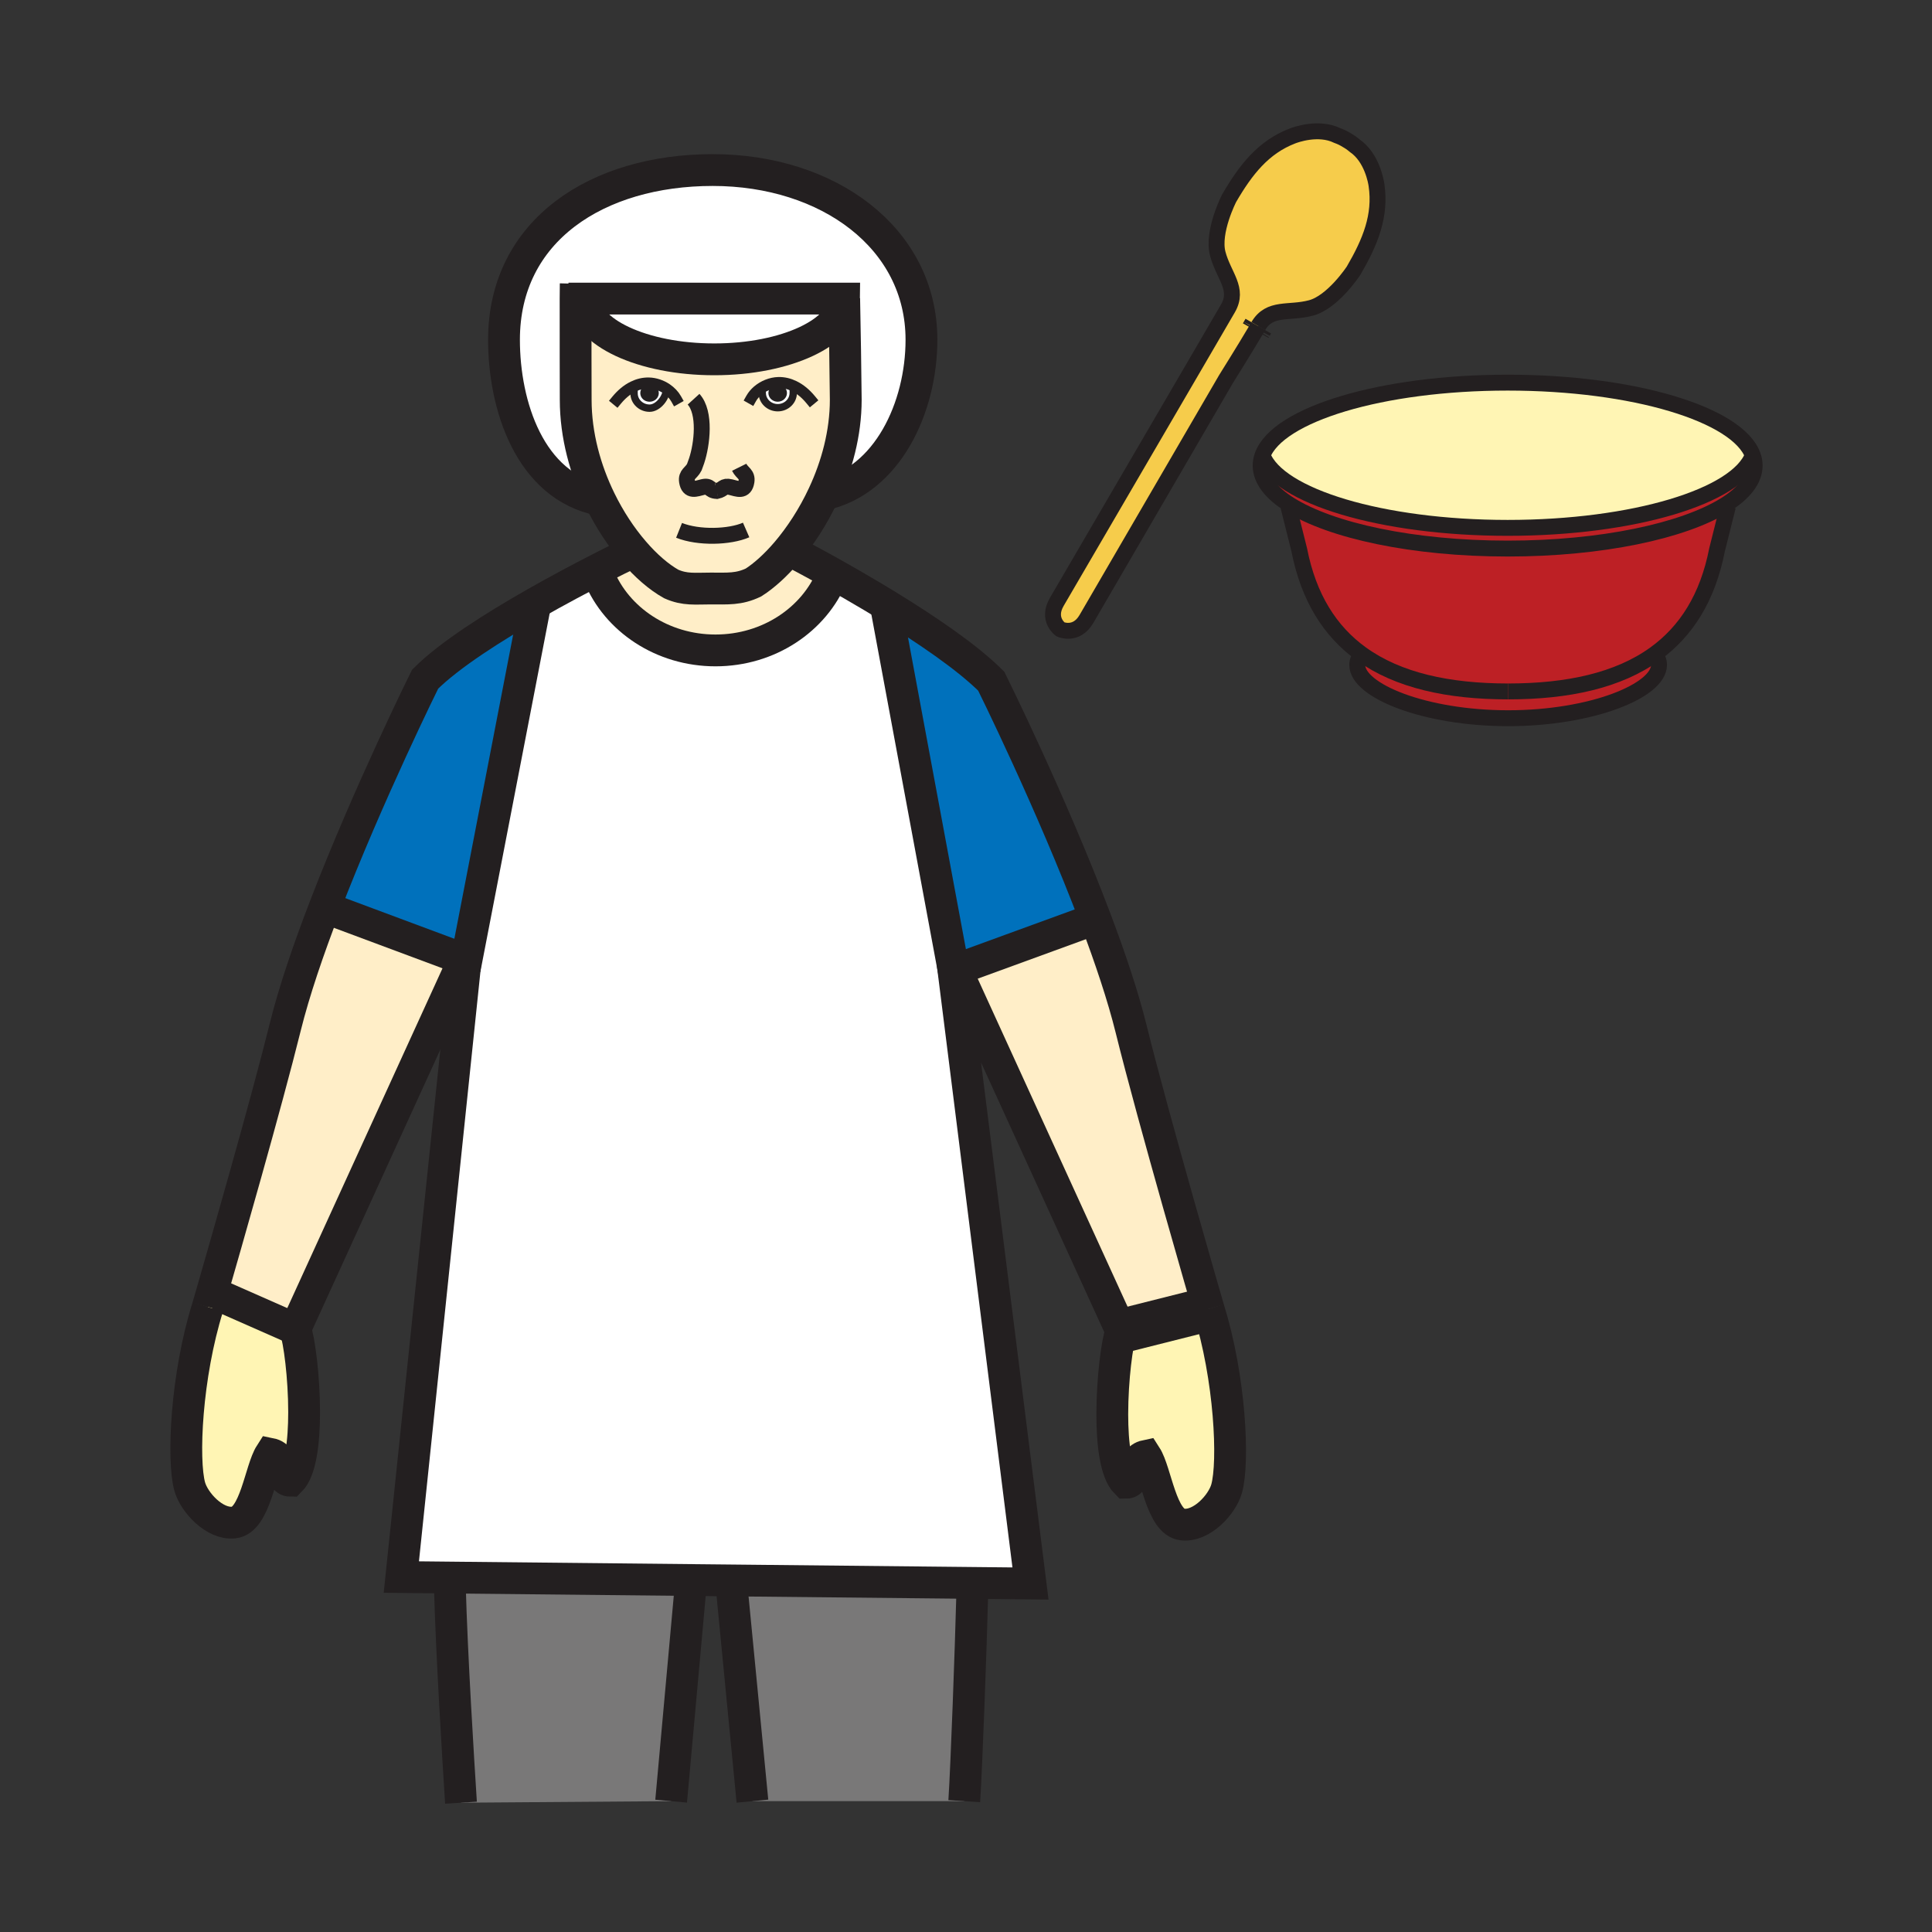 <?xml version="1.0" encoding="iso-8859-1"?>
<!-- Generator: Adobe Illustrator 12.0.1, SVG Export Plug-In . SVG Version: 6.00 Build 51448)  -->
<!DOCTYPE svg PUBLIC "-//W3C//DTD SVG 1.1//EN" "http://www.w3.org/Graphics/SVG/1.1/DTD/svg11.dtd">
<svg  version="1.1" id="Layer_1" xmlns="http://www.w3.org/2000/svg" xmlns:xlink="http://www.w3.org/1999/xlink" width="850.394" height="850.394"
	 viewBox="0 0 850.394 850.394" style="overflow:visible;enable-background:new 0 0 850.394 850.394;" xml:space="preserve">
<rect x="0" y="0" width="850.394" height="850.394" fill="#333333" stroke="none"/>
<g id="XMLID_1_">
	<g>
		<path style="fill:#797878;" d="M202.91,793.48c-1.19-18.49-4.08-64.86-4.91-95.48l0.04-3.62l105.99,1.09L304,698l-8.59,94.8
			L202.91,793.48z"/>
		<path style="fill:#FFFFFF;" d="M304.03,695.47l-105.99-1.09l-21.39-0.22l27.9-267.641l31.14-161.069l6.78-3.81
			c5.67-3.13,11.1-6.03,15.98-8.57l5.19,0.47c7.86,19.15,27.86,32.75,51.3,32.75c23.46,0,43.49-13.64,51.32-32.83l0.47-0.85
			c5.08,2.85,10.95,6.22,17.15,9.91c2.14,1.27,4.31,2.59,6.51,3.93l-0.36,0.6l29.45,158.5L453.59,697l-25.56-0.26l-106.01-1.09
			L304.03,695.47z"/>
		<path style="fill:#797878;" d="M428.03,696.74L428,700c-0.72,27.05-2.53,76.61-3.57,92.8h-93.24L322,698l0.02-2.35L428.03,696.74z
			"/>
		<path style="fill:#FFF5B4;" d="M531.98,576.17c9.46,30.15,11.25,67.3,7.939,79.07c-1.939,6.96-10.939,16.79-19.439,15.79
			c-9.4-1.021-11.561-23.16-16.101-30.221c-7.1,1.48-3.46,11.841-8.71,11.841c-4.55-4.54-6.08-17.051-6.08-30.141
			c0-15.46,2.13-31.729,3.93-36.649L531.98,576.17z"/>
		<path style="fill:#FFEEC8;" d="M493.52,585.86L420.99,427.12l4.21-1.92l55.64-20.3l1.38-0.3c6.44,17.05,12.08,33.84,15.65,48.27
			c9.84,39.83,34.11,123.3,34.11,123.3L493.52,585.86z"/>
		<path style="fill:#FFEEC8;" d="M93.09,569.63c5.6-19.39,24.17-84.05,32.49-117.649c3.88-15.65,10.17-34.061,17.3-52.59l1.04,0.4
			l60.35,22.49l-74.32,162.69L96,570L93.09,569.63z"/>
		<path style="fill:#FFF5B4;" d="M93.09,569.63L96,570l33.95,14.97c1.79,4.92,3.91,21.16,3.91,36.61c0,13.11-1.53,25.65-6.08,30.189
			c-5.23,0-1.61-10.39-8.74-11.829c-4.52,7.04-6.68,29.18-16.08,30.21c-8.47,1.01-17.49-8.851-19.44-15.78
			c-3.3-11.79-1.53-48.93,7.94-79.11C91.46,575.26,92.05,573.22,93.09,569.63z"/>
		<path style="fill:#0071BC;" d="M482.22,404.6l-1.38,0.3l-55.64,20.3l-4.21,1.92l-1.81-3.96l0.3,2.39l-29.45-158.5l0.36-0.6
			c17.03,10.43,35.28,22.74,45.93,33.4C436.32,299.85,462.9,353.44,482.22,404.6z"/>
		<path style="fill:#0071BC;" d="M204.98,422.35l-0.71-0.07l-60.35-22.49l-1.04-0.4c19.14-49.81,44.23-100.43,44.23-100.43
			c10.7-10.69,30.21-23.07,48.58-33.51L204.55,426.52L204.98,422.35z"/>
		<path style="fill:#F6CC4B;" d="M605.88,81.43c2.01,13.55-2.75,25.13-10.08,37.7c0,0-9.069,13.87-18.81,16.43
			c-9.76,2.58-18.11-0.63-23.141,7.99c-0.069,0.12-0.14,0.24-0.21,0.37c-0.159,0.27-0.33,0.55-0.479,0.83
			c-0.061,0.1-0.12,0.2-0.18,0.3c-5.12,8.69-13.33,21.79-13.33,21.79s-57.721,99.22-61.431,105.59c-4.51,7.76-11.45,4.59-11.45,4.59
			s-6.149-4.32-1.619-12.09c3.71-6.36,61.55-105.51,61.55-105.51s8.75-15.04,13.78-23.66c5.02-8.62-1.891-14.31-4.471-24.06
			c-2.569-9.75,5.021-24.48,5.021-24.48c7.319-12.57,15.05-22.43,27.819-27.36c1.24-0.48,11.4-4.26,19.761-0.21
			c0,0,1.85,0.66,3.17,1.43l1.729,1.02c1.32,0.76,2.8,2.03,2.8,2.03C603.96,69.42,605.69,80.12,605.88,81.43z"/>
		<path style="fill:#FFF5B4;" d="M771.5,200.4c-6.69,18.01-52.44,31.95-107.88,31.95c-55.45,0-101.2-13.94-107.89-31.95h-0.011
			c6.66-18.03,52.431-31.98,107.9-31.98S764.84,182.37,771.5,200.4z"/>
		<path style="fill:#BD2025;" d="M728.42,287.86c1.19,1.55,1.82,3.16,1.82,4.83c0,11.37-29.721,23.44-66.41,23.44
			c-36.68,0-66.42-12.07-66.42-23.44c0-1.66,0.64-3.28,1.84-4.82c16.15,11.63,38.24,16.47,64.57,16.47h0.01
			C690.18,304.34,712.27,299.5,728.42,287.86z"/>
		<path style="fill:#BD2025;" d="M772.33,204.94c0,6.3-4.75,12.23-13.12,17.41c-18.4,11.38-54.31,19.11-95.59,19.11
			c-41.59,0-77.73-7.84-96.01-19.37c-8.12-5.11-12.721-10.95-12.721-17.15c0-1.54,0.28-3.05,0.83-4.54h0.011
			c6.689,18.01,52.439,31.95,107.89,31.95c55.439,0,101.189-13.94,107.88-31.95C772.05,201.89,772.33,203.4,772.33,204.94z"/>
		<path style="fill:#BD2025;" d="M728.42,287.86c-16.15,11.64-38.24,16.48-64.59,16.48h-0.01c-26.33,0-48.42-4.84-64.57-16.47
			c-13.78-9.92-23.25-24.8-27.37-45.84l-4.79-19.13l0.521-0.81c18.279,11.53,54.42,19.37,96.01,19.37
			c41.28,0,77.189-7.73,95.59-19.11l1.36,0.55l-4.801,19.13C751.66,263.06,742.2,277.93,728.42,287.86z"/>
		<path style="fill:#231F20;" d="M288.36,173.02c0,1.21-1.1,2.19-2.46,2.19s-2.46-0.98-2.46-2.19c0-1.22,1.1-2.2,2.46-2.2
			S288.36,171.8,288.36,173.02z"/>
		<path style="fill:#231F20;" d="M344.77,173c0,1.21-1.11,2.2-2.47,2.2c-1.36,0-2.46-0.99-2.46-2.2s1.1-2.2,2.46-2.2
			C343.66,170.8,344.77,171.79,344.77,173z"/>
		<path style="fill:#FFFFFF;" d="M344.77,173c0-1.21-1.11-2.2-2.47-2.2c-1.36,0-2.46,0.99-2.46,2.2s1.1,2.2,2.46,2.2
			C343.66,175.2,344.77,174.21,344.77,173z M342.63,168.38c2.45-0.05,4.74,0.52,6.83,1.54l-0.47,1.01c0.24,0.57,0.17,1.03,0.17,2.01
			c0,3.6-3.06,6.52-6.82,6.52c-3.77,0-6.83-2.92-6.83-6.52c0-0.5-0.07-0.73-0.07-0.95l-1.96-0.01
			C336.01,169.82,339.36,168.46,342.63,168.38z"/>
		<path style="fill:#FFFFFF;" d="M285.9,175.21c1.36,0,2.46-0.98,2.46-2.19c0-1.22-1.1-2.2-2.46-2.2s-2.46,0.98-2.46,2.2
			C283.44,174.23,284.54,175.21,285.9,175.21z M278.68,170.18c2.13-1.05,4.45-1.65,6.95-1.59c2.73,0.06,5.51,1.01,7.82,2.57
			l-0.12,0.17c0,3.61-3.63,8.33-7.4,8.33s-6.84-2.91-6.84-6.52c0-0.89-0.05-1.34,0.12-1.84L278.68,170.18z"/>
		<path style="fill:#FFEEC8;" d="M315.48,216.1c-0.01,0-0.02,0-0.02,0c-0.08,0.02-0.17,0.04-0.26,0.05l0.57-0.04
			C315.67,216.11,315.57,216.11,315.48,216.1z M349.46,169.92c-2.09-1.02-4.38-1.59-6.83-1.54c-3.27,0.08-6.62,1.44-9.15,3.6
			l1.96,0.01c0,0.22,0.07,0.45,0.07,0.95c0,3.6,3.06,6.52,6.83,6.52c3.76,0,6.82-2.92,6.82-6.52c0-0.98,0.07-1.44-0.17-2.01
			L349.46,169.92z M278.91,242.78c-5.44-6.32-10.59-14.06-14.82-22.74c-6.4-13.12-10.69-28.37-10.69-44.12
			c0-3.79-0.09-31.11-0.05-44.51l3.86,0.02c0,14.77,25.6,26.74,57.18,26.74s57.19-11.97,57.19-26.74
			c0.17,6.45,0.69,39.34,0.69,44.49c0,14.81-3.95,29.21-9.83,41.8c-4.56,9.81-10.3,18.51-16.22,25.46
			c-4.9,5.73-9.93,10.25-14.55,13.2c-6.45,3.11-11.37,2.66-18.84,2.66c-6.89,0-11.32,0.69-17.38-1.99
			C290.08,254.04,284.35,249.12,278.91,242.78z M279.09,173.14c0,3.61,3.07,6.52,6.84,6.52s7.4-4.72,7.4-8.33l0.12-0.17
			c-2.31-1.56-5.09-2.51-7.82-2.57c-2.5-0.06-4.82,0.54-6.95,1.59l0.53,1.12C279.04,171.8,279.09,172.25,279.09,173.14z"/>
		<path style="fill:#FFEEC8;" d="M366.73,252.61l-0.47,0.85c-7.83,19.19-27.86,32.83-51.32,32.83c-23.44,0-43.44-13.6-51.3-32.75
			l-5.19-0.47c10.17-5.31,17.94-9.08,20.46-10.29c5.44,6.34,11.17,11.26,16.54,14.27c6.06,2.68,10.49,1.99,17.38,1.99
			c7.47,0,12.39,0.45,18.84-2.66c4.62-2.95,9.65-7.47,14.55-13.2l3.26,0.06C349.48,243.24,356.49,246.88,366.73,252.61z"/>
		<path style="fill:#FFFFFF;" d="M371.58,131.43c0,14.77-25.61,26.74-57.19,26.74s-57.18-11.97-57.18-26.74H371.58z"/>
		<path style="fill:#FFFFFF;" d="M253.35,131.41c-0.04,13.4,0.05,40.72,0.05,44.51c0,15.75,4.29,31,10.69,44.12
			c-30.98-6.1-42.25-41.66-42.25-70.49c0-48.18,41.13-74.7,91.87-74.7c50.75,0,91.88,29.86,91.88,74.7
			c0,29.63-14.84,61.96-43.15,68.17c5.88-12.59,9.83-26.99,9.83-41.8c0-5.15-0.52-38.04-0.69-44.49H257.21L253.35,131.41z"/>
	</g>
	<g>
		<path style="fill:none;stroke:#231F20;stroke-width:14;" d="M91.46,575.26c0,0,0.59-2.04,1.63-5.63
			c5.6-19.39,24.17-84.05,32.49-117.649c3.88-15.65,10.17-34.061,17.3-52.59c19.14-49.81,44.23-100.43,44.23-100.43
			c10.7-10.69,30.21-23.07,48.58-33.51l6.78-3.81c5.67-3.13,11.1-6.03,15.98-8.57c10.17-5.31,17.94-9.08,20.46-10.29
			c0.57-0.28,0.87-0.42,0.87-0.42"/>
		<path style="fill:none;stroke:#231F20;stroke-width:14;" d="M204.27,422.28l-74.32,162.69c1.79,4.92,3.91,21.16,3.91,36.61
			c0,13.11-1.53,25.65-6.08,30.189c-5.23,0-1.61-10.39-8.74-11.829c-4.52,7.04-6.68,29.18-16.08,30.21
			c-8.47,1.01-17.49-8.851-19.44-15.78c-3.3-11.79-1.53-48.93,7.94-79.11"/>
		<path style="fill:none;stroke:#231F20;stroke-width:14;" d="M202.91,793.48c-1.19-18.49-4.08-64.86-4.91-95.48"/>
		<path style="fill:none;stroke:#231F20;stroke-width:14;" d="M531.98,576.17c0,0-24.271-83.47-34.11-123.3
			c-3.57-14.43-9.21-31.22-15.65-48.27C462.9,353.44,436.32,299.85,436.32,299.85c-10.65-10.66-28.9-22.97-45.93-33.4
			c-2.2-1.34-4.37-2.66-6.51-3.93c-6.2-3.69-12.07-7.06-17.15-9.91c-10.24-5.73-17.25-9.37-17.25-9.37"/>
		<path style="fill:none;stroke:#231F20;stroke-width:14;" d="M424.43,792.8c1.04-16.189,2.85-65.75,3.57-92.8"/>
		<line style="fill:none;stroke:#231F20;stroke-width:14;" x1="304" y1="698" x2="295.41" y2="792.8"/>
		<line style="fill:none;stroke:#231F20;stroke-width:14;" x1="331.19" y1="792.8" x2="322" y2="698"/>
		<path style="fill:none;stroke:#231F20;stroke-width:14;" d="M205.45,417.88l-0.47,4.47l-0.43,4.169l-27.9,267.641l21.39,0.22
			l105.99,1.09l17.99,0.181l106.01,1.09l25.56,0.26l-34.11-271.45l-0.3-2.39l1.81,3.96l72.529,158.74
			c-1.8,4.92-3.93,21.189-3.93,36.649c0,13.09,1.53,25.601,6.08,30.141c5.25,0,1.61-10.36,8.71-11.841
			c4.54,7.061,6.7,29.2,16.101,30.221c8.5,1,17.5-8.83,19.439-15.79c3.311-11.771,1.521-48.92-7.939-79.07"/>
		<path style="fill:none;stroke:#231F20;stroke-width:4.861;stroke-linecap:square;stroke-miterlimit:10;" d="M271.47,176.08
			c2.02-2.44,4.44-4.56,7.21-5.9c2.13-1.05,4.45-1.65,6.95-1.59c2.73,0.06,5.51,1.01,7.82,2.57c1.72,1.18,3.19,2.68,4.17,4.42"/>
		<path style="fill:none;stroke:#231F20;stroke-width:3.241;stroke-linecap:square;stroke-miterlimit:10;" d="M293.33,171.33
			c0,3.61-3.63,8.33-7.4,8.33s-6.84-2.91-6.84-6.52c0-0.89-0.05-1.34,0.12-1.84"/>
		<path style="fill:none;stroke:#231F20;stroke-width:4.861;stroke-linecap:square;stroke-miterlimit:10;" d="M356.79,175.88
			c-2.05-2.48-4.51-4.62-7.33-5.96c-2.09-1.02-4.38-1.59-6.83-1.54c-3.27,0.08-6.62,1.44-9.15,3.6c-1.14,0.98-2.12,2.14-2.84,3.41"
			/>
		<path style="fill:none;stroke:#231F20;stroke-width:3.241;stroke-linecap:square;stroke-miterlimit:10;" d="M335.44,171.99
			c0,0.22,0.07,0.45,0.07,0.95c0,3.6,3.06,6.52,6.83,6.52c3.76,0,6.82-2.92,6.82-6.52c0-0.98,0.07-1.44-0.17-2.01"/>
		<path style="fill:none;stroke:#231F20;stroke-width:7;" d="M298.9,233.44c8.59,3.43,22.21,3.03,29.52-0.16"/>
		<path style="fill:none;stroke:#231F20;stroke-width:14;" d="M371.58,131.43c0.17,6.45,0.69,39.34,0.69,44.49
			c0,14.81-3.95,29.21-9.83,41.8c-4.56,9.81-10.3,18.51-16.22,25.46c-4.9,5.73-9.93,10.25-14.55,13.2
			c-6.45,3.11-11.37,2.66-18.84,2.66c-6.89,0-11.32,0.69-17.38-1.99c-5.37-3.01-11.1-7.93-16.54-14.27
			c-5.44-6.32-10.59-14.06-14.82-22.74c-6.4-13.12-10.69-28.37-10.69-44.12c0-3.79-0.09-31.11-0.05-44.51
			c0.02-3.03,0.03-5.35,0.06-6.52"/>
		<path style="fill:none;stroke:#231F20;stroke-width:7;" d="M315.48,216.1c3.22-0.61,2.65-2.53,6.13-1.68
			c3.02,0.73,6.21,2.23,6.96-2.48c0.52-3.24-1.92-3.66-3.21-6.27"/>
		<path style="fill:none;stroke:#231F20;stroke-width:7;" d="M305.28,175.72c5.4,5.93,3.76,19.85,1.35,27.1l-1.02,2.82
			c-1.3,2.61-3.73,3.02-3.21,6.27c0.75,4.7,3.94,3.2,6.95,2.48c3.48-0.85,2.68,1.57,6.11,1.71c0,0,0.01,0,0.02,0
			c0.09,0.01,0.19,0.01,0.29,0.01l-0.57,0.04c0.09-0.01,0.18-0.03,0.26-0.05"/>
		<path style="fill:none;stroke:#231F20;stroke-width:3.241;" d="M288.36,173.02c0,1.21-1.1,2.19-2.46,2.19s-2.46-0.98-2.46-2.19
			c0-1.22,1.1-2.2,2.46-2.2S288.36,171.8,288.36,173.02z"/>
		<path style="fill:none;stroke:#231F20;stroke-width:3.241;" d="M344.77,173c0,1.21-1.11,2.2-2.47,2.2c-1.36,0-2.46-0.99-2.46-2.2
			s1.1-2.2,2.46-2.2C343.66,170.8,344.77,171.79,344.77,173z"/>
		<line style="fill:none;stroke:#231F20;stroke-width:14;" x1="96" y1="570" x2="129.95" y2="584.97"/>
		<line style="fill:none;stroke:#231F20;stroke-width:19.445;" x1="531.98" y1="576.17" x2="493.52" y2="585.86"/>
		<line style="fill:none;stroke:#231F20;stroke-width:14;" x1="143.92" y1="399.79" x2="204.27" y2="422.28"/>
		<line style="fill:none;stroke:#231F20;stroke-width:14;" x1="480.84" y1="404.9" x2="425.2" y2="425.2"/>
		<path style="fill:none;stroke:#231F20;stroke-width:14;" d="M366.26,253.46c-7.83,19.19-27.86,32.83-51.32,32.83
			c-23.44,0-43.44-13.6-51.3-32.75"/>
		<line style="fill:none;stroke:#231F20;stroke-width:14;" x1="235.69" y1="265.45" x2="204.55" y2="426.52"/>
		<polyline style="fill:none;stroke:#231F20;stroke-width:14;" points="390.03,267.05 419.48,425.55 421.16,434.59 		"/>
		<path style="fill:none;stroke:#231F20;stroke-width:14;" d="M264.1,220.04h-0.01c-30.98-6.1-42.25-41.66-42.25-70.49
			c0-48.18,41.13-74.7,91.87-74.7c50.75,0,91.88,29.86,91.88,74.7c0,29.63-14.84,61.96-43.15,68.17c-0.12,0.03-0.24,0.05-0.36,0.08"
			/>
		<path style="fill:none;stroke:#231F20;stroke-width:14;" d="M371.58,131.43c0,14.77-25.61,26.74-57.19,26.74
			s-57.18-11.97-57.18-26.74H371.58z"/>
		<path style="fill:none;stroke:#231F20;stroke-width:12.963;" d="M553.16,144.75c0.149-0.28,0.32-0.56,0.479-0.83
			c0.07-0.13,0.141-0.25,0.21-0.37"/>
		<path style="fill:none;stroke:#231F20;stroke-width:12.963;" d="M552.71,145.52c0.09-0.16,0.18-0.32,0.271-0.47"/>
		<path style="fill:none;stroke:#231F20;stroke-width:7;" d="M553.64,143.92c-0.159,0.27-0.319,0.55-0.479,0.83
			c-0.061,0.1-0.12,0.2-0.18,0.3c-5.12,8.69-13.33,21.79-13.33,21.79s-57.721,99.22-61.431,105.59c-4.51,7.76-11.45,4.59-11.45,4.59
			s-6.149-4.32-1.619-12.09c3.71-6.36,61.55-105.51,61.55-105.51s8.75-15.04,13.78-23.66c5.02-8.62-1.891-14.31-4.471-24.06
			c-2.569-9.75,5.021-24.48,5.021-24.48c7.319-12.57,15.05-22.43,27.819-27.36c1.24-0.48,11.4-4.26,19.761-0.21
			c0,0,1.85,0.66,3.17,1.43l1.729,1.02c1.32,0.76,2.8,2.03,2.8,2.03c7.65,5.29,9.381,15.99,9.57,17.3
			c2.01,13.55-2.75,25.13-10.08,37.7c0,0-9.069,13.87-18.81,16.43c-9.76,2.58-18.11-0.63-23.141,7.99"/>
		<path style="fill:none;stroke:#231F20;stroke-width:7;" d="M771.5,200.4c0.55,1.49,0.83,3,0.83,4.54c0,6.3-4.75,12.23-13.12,17.41
			c-18.4,11.38-54.31,19.11-95.59,19.11c-41.59,0-77.73-7.84-96.01-19.37c-8.12-5.11-12.721-10.95-12.721-17.15
			c0-1.54,0.28-3.05,0.83-4.54c6.66-18.03,52.431-31.98,107.9-31.98S764.84,182.37,771.5,200.4z"/>
		<path style="fill:none;stroke:#231F20;stroke-width:7;" d="M771.78,199.57c-0.08,0.28-0.181,0.55-0.28,0.83
			c-6.69,18.01-52.44,31.95-107.88,31.95c-55.45,0-101.2-13.94-107.89-31.95"/>
		<path style="fill:none;stroke:#231F20;stroke-width:7;" d="M663.82,304.34c-26.33,0-48.42-4.84-64.57-16.47
			c-13.78-9.92-23.25-24.8-27.37-45.84l-4.79-19.13"/>
		<path style="fill:none;stroke:#231F20;stroke-width:7;" d="M663.82,304.34h0.01c26.35,0,48.439-4.84,64.59-16.48
			c13.78-9.93,23.24-24.8,27.35-45.83l4.801-19.13"/>
		<path style="fill:none;stroke:#231F20;stroke-width:7;" d="M728.41,287.85l0.01,0.01c1.19,1.55,1.82,3.16,1.82,4.83
			c0,11.37-29.721,23.44-66.41,23.44c-36.68,0-66.42-12.07-66.42-23.44c0-1.66,0.64-3.28,1.84-4.82"/>
	</g>
</g>
<rect style="fill:none;" width="850.394" height="850.394"/>
<rect style="fill:none;" width="850.394" height="850.394"/>
</svg>

